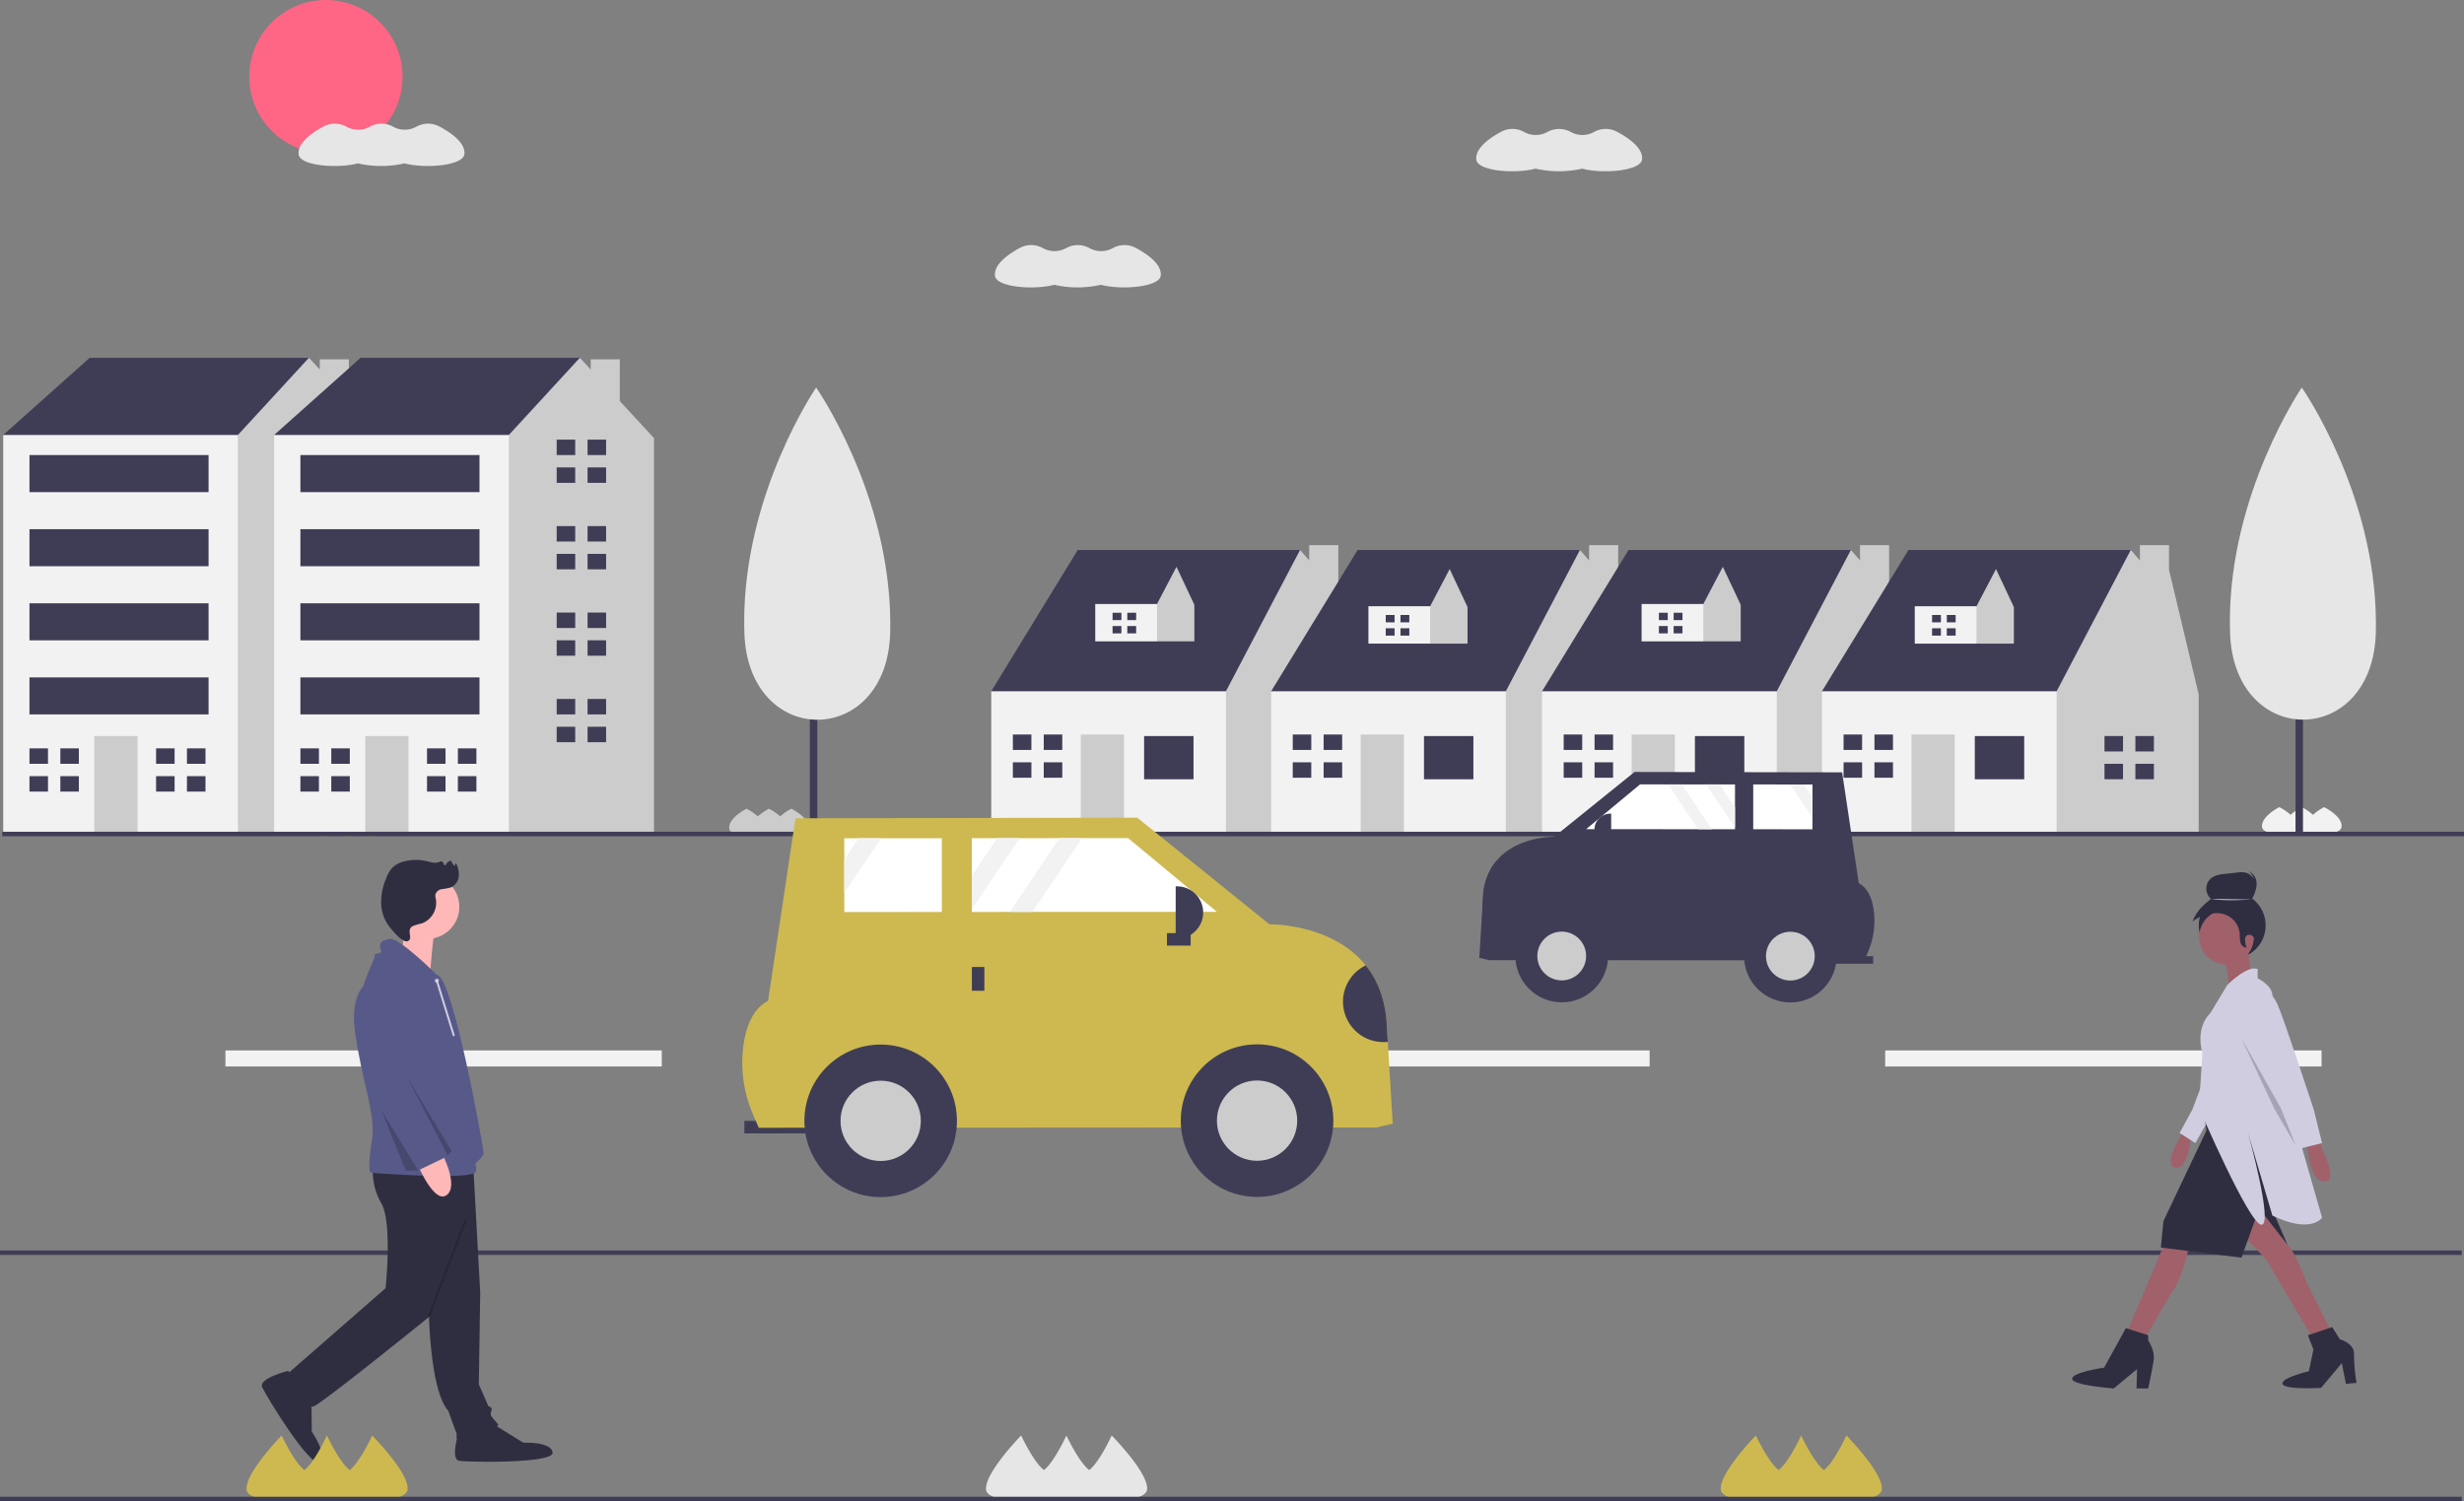 <svg id="f62fb22a-6085-4612-8ae6-3595732df09a" data-name="Layer 1" xmlns="http://www.w3.org/2000/svg" width="920.418" height="560.803"><rect width="100%" height="100%" fill="#808080" stroke="none"/><path fill="#f2f2f2" d="M84.209 392.402h163v6h-163zm369 0h163v6h-163zm251 0h163v6h-163z"/><path d="M1007.956 471.117a19.8 19.8 0 00-4.148 2.867 19.742 19.742 0 00-4.217-2.867 19.8 19.8 0 00-4.148 2.867 19.742 19.742 0 00-4.216-2.867s-6.501 3.197-6.483 7.105q0 .146.013.292c.222 2.558 6.944 3.21 10.637 2.004a15.247 15.247 0 008.364 0c3.677 1.225 10.535.523 10.736-2.064q.01-.146.01-.292c-.018-3.908-6.548-7.045-6.548-7.045z" transform="translate(-139.79 -169.598)" fill="#f2f2f2"/><path fill="#3f3d56" d="M6.972 167.108l-5.768-4.614 32.297-28.836h81.896v25.376l-53.059 35.757-55.366-27.683z"/><path fill="#ccc" d="M130.329 149.833v-15.599h-10.873v3.82l-4.059-4.396-26.529 28.836-10.381 6.921L62.39 287.016l24.275 24.275h56.416V163.648l-12.752-13.815z"/><path fill="#f2f2f2" d="M1.204 162.494h87.663v148.797H1.204z"/><path fill="#ccc" d="M35.232 274.957h16.149v36.334H35.232z"/><path fill="#3f3d56" d="M17.93 285.338v-5.767h-6.921v5.767h6.921zm-.577 4.614h-6.344v5.768h6.921v-5.768h-.577zm5.19-10.381h6.921v5.767h-6.921zm0 10.381h6.921v5.767h-6.921zm42.679-4.614v-5.767h-6.921v5.767h6.921zm-.577 4.614h-6.344v5.768h6.921v-5.768h-.577zm5.191-10.381h6.921v5.767h-6.921zm0 10.381h6.921v5.767h-6.921zm43.831-119.96v-5.768h-6.921v5.768h6.921zm-.576 4.614h-6.345v5.767h6.921v-5.767h-.576zm5.19-10.382h6.921v5.767h-6.921zm0 10.382h6.921v5.767h-6.921zm-4.614 27.683v-5.767h-6.921v5.767h6.921zm-.576 4.614h-6.345v5.767h6.921v-5.767h-.576zm5.19-10.381h6.921v5.767h-6.921zm0 10.381h6.921v5.767h-6.921zm-4.614 27.683v-5.767h-6.921v5.767h6.921zm-.576 4.614h-6.345v5.767h6.921V239.2h-.576zm5.19-10.381h6.921v5.767h-6.921zm0 10.381h6.921v5.767h-6.921zm-4.614 27.683v-5.767h-6.921v5.767h6.921zm-.576 4.614h-6.345v5.767h6.921v-5.767h-.576zm5.19-10.381h6.921v5.767h-6.921zm0 10.381h6.921v5.767h-6.921zM11.009 169.992H77.91v13.842H11.009zm0 27.683H77.91v13.842H11.009zm0 27.683H77.91V239.2H11.009zm0 27.683H77.91v13.842H11.009z"/><path d="M277.995 471.953a19.8 19.8 0 00-4.148 2.867 19.742 19.742 0 00-4.216-2.867 19.8 19.8 0 00-4.148 2.867 19.742 19.742 0 00-4.216-2.867s-6.501 3.198-6.483 7.105q0 .147.013.292c.222 2.558 6.944 3.21 10.636 2.004a15.247 15.247 0 008.365 0c3.676 1.225 10.535.524 10.736-2.064q.01-.145.01-.292c-.018-3.907-6.549-7.045-6.549-7.045z" transform="translate(-139.79 -169.598)" fill="#cdb950"/><path fill="#3f3d56" d="M108.177 167.108l-5.768-4.614 32.297-28.836h81.896v25.376l-53.059 35.757-55.366-27.683z"/><path fill="#ccc" d="M231.534 149.833v-15.599h-10.873v3.82l-4.059-4.396-26.529 28.836-10.381 6.921-16.097 117.601 24.275 24.275h56.416V163.648l-12.752-13.815z"/><path fill="#f2f2f2" d="M102.409 162.494h87.663v148.797h-87.663z"/><path fill="#ccc" d="M136.437 274.957h16.149v36.334h-16.149z"/><path fill="#3f3d56" d="M119.135 285.338v-5.767h-6.921v5.767h6.921zm-.577 4.614h-6.344v5.768h6.921v-5.768h-.577zm5.19-10.381h6.921v5.767h-6.921zm0 10.381h6.921v5.767h-6.921zm42.679-4.614v-5.767h-6.921v5.767h6.921zm-.577 4.614h-6.344v5.768h6.921v-5.768h-.577zm5.191-10.381h6.921v5.767h-6.921zm0 10.381h6.921v5.767h-6.921zm43.831-119.96v-5.768h-6.921v5.768h6.921zm-.576 4.614h-6.345v5.767h6.921v-5.767h-.576zm5.19-10.382h6.921v5.767h-6.921zm0 10.382h6.921v5.767h-6.921zm-4.614 27.683v-5.767h-6.921v5.767h6.921zm-.576 4.614h-6.345v5.767h6.921v-5.767h-.576zm5.19-10.381h6.921v5.767h-6.921zm0 10.381h6.921v5.767h-6.921zm-4.614 27.683v-5.767h-6.921v5.767h6.921zm-.576 4.614h-6.345v5.767h6.921V239.2h-.576zm5.19-10.381h6.921v5.767h-6.921zm0 10.381h6.921v5.767h-6.921zm-4.614 27.683v-5.767h-6.921v5.767h6.921zm-.576 4.614h-6.345v5.767h6.921v-5.767h-.576zm5.19-10.381h6.921v5.767h-6.921zm0 10.381h6.921v5.767h-6.921zM112.214 169.992h66.901v13.842h-66.901zm0 27.683h66.901v13.842h-66.901zm0 27.683h66.901V239.2h-66.901zm0 27.683h66.901v13.842h-66.901z"/><circle cx="121.748" cy="28.641" r="28.641" fill="#ff6584"/><path fill="#3f3d56" d="M302.512 200.449h2.793v110.319h-2.793z"/><path d="M472.35 402.154q.009 1.82-.033 3.623c-1.002 43.427-53.066 43.667-54.468.25q-.058-1.801-.067-3.622c-.224-48.543 26.879-88.02 26.879-88.02s27.465 39.226 27.69 87.769z" transform="translate(-139.79 -169.598)" fill="#e6e6e6"/><path d="M435.382 471.709a19.8 19.8 0 00-4.148 2.867 19.742 19.742 0 00-4.216-2.867 19.8 19.8 0 00-4.148 2.867 19.742 19.742 0 00-4.216-2.867s-6.502 3.197-6.484 7.105q.001.146.014.291c.222 2.559 6.944 3.21 10.636 2.005a15.247 15.247 0 008.364 0c3.677 1.225 10.536.523 10.736-2.065q.011-.145.01-.291c-.017-3.908-6.548-7.045-6.548-7.045z" transform="translate(-139.79 -169.598)" fill="#ccc"/><path fill="#3f3d56" d="M373.739 263.999l-3.46-5.767 32.297-52.775h83.049v8.074l-29.99 57.389-34.604 6.921-47.292-13.842z"/><path fill="#ccc" d="M499.921 246.794v-43.139h-10.873v5.691l-3.423-3.889-27.683 52.775-4.614 4.614-5.767 23.069 10.381 25.376h53.059v-51.906l-11.08-12.591z"/><path fill="#f2f2f2" d="M370.279 258.232h87.663v53.059h-87.663z"/><path fill="#3f3d56" d="M427.375 274.957h18.455v16.149h-18.455z"/><path fill="#ccc" d="M403.729 274.381h16.149v36.911h-16.149z"/><path fill="#3f3d56" d="M385.274 280.148v-5.767h-6.921v5.767h6.921zm-.577 4.614h-6.344v5.767h6.921v-5.767h-.577zm5.191-10.381h6.921v5.767h-6.921zm0 10.381h6.921v5.767h-6.921zm92.854-3.201v-5.767h-6.921v5.767h6.921zm-.577 4.614h-6.344v5.767h6.921v-5.767h-.577zm5.19-10.381h6.921v5.767h-6.921zm0 10.381h6.921v5.767h-6.921zm-77.319-59.027l-.911-1.517 8.498-13.886h21.851v2.124l-7.89 15.1-9.105 1.821-12.443-3.642z"/><path fill="#ccc" d="M439.474 211.745l-7.283 13.886-1.214 1.214-1.518 6.07 2.732 6.676h13.96v-13.657l-6.677-14.189z"/><path fill="#f2f2f2" d="M409.125 225.631h23.065v13.961h-23.065z"/><path fill="#3f3d56" d="M418.897 231.647v-2.754h-3.304v2.754h3.304zm-.275 2.203h-3.029v2.753h3.304v-2.753h-.275zm2.478-4.957h3.304v2.754H421.1zm0 4.957h3.304v2.754H421.1zm57.19 30.149l-3.461-5.767 32.297-52.775h83.05v8.074l-29.99 57.389-34.604 6.921-47.292-13.842z"/><path fill="#ccc" d="M604.472 246.794v-43.139h-10.873v5.691l-3.423-3.889-27.683 52.775-4.614 4.614-5.768 23.069 10.382 25.376h53.059v-51.906l-11.08-12.591z"/><path fill="#f2f2f2" d="M474.829 258.232h87.663v53.059h-87.663z"/><path fill="#3f3d56" d="M531.926 274.957h18.455v16.149h-18.455z"/><path fill="#ccc" d="M508.28 274.38h16.149v36.911H508.28z"/><path fill="#3f3d56" d="M489.824 280.148v-5.768h-6.921v5.768h6.921zm-.576 4.614h-6.345v5.767h6.921v-5.767h-.576zm5.19-10.382h6.921v5.767h-6.921zm0 10.382h6.921v5.767h-6.921zm92.854-4.037v-5.768h-6.921v5.768h6.921zm-.577 4.613h-6.344v5.768h6.921v-5.768h-.577zm5.191-10.381h6.921v5.767h-6.921zm0 10.381h6.921v5.767h-6.921zm-12.411-21.339l-3.461-5.767 32.297-52.775h83.05v8.074l-29.99 57.389-34.604 6.921-47.292-13.842z"/><path fill="#ccc" d="M705.677 246.794v-43.139h-10.873v5.691l-3.423-3.889-27.683 52.775-4.614 4.614-5.768 23.069 10.382 25.376h53.059v-51.906l-11.08-12.591z"/><path fill="#f2f2f2" d="M576.034 258.232h87.663v53.059h-87.663z"/><path fill="#3f3d56" d="M633.131 274.957h18.455v16.149h-18.455z"/><path fill="#ccc" d="M609.485 274.38h16.149v36.911h-16.149z"/><path fill="#3f3d56" d="M591.029 280.148v-5.768h-6.92v5.768h6.92zm-.576 4.614h-6.344v5.767h6.92v-5.767h-.576zm5.19-10.382h6.921v5.767h-6.921zm0 10.382h6.921v5.767h-6.921zm92.854-4.037v-5.768h-6.921v5.768h6.921zm-.576 4.613h-6.345v5.768h6.921v-5.768h-.576zm5.19-10.381h6.921v5.767h-6.921zm0 10.381h6.921v5.767h-6.921zm-181.034-57.353l-.91-1.518 8.497-13.886h21.852v2.125l-7.891 15.1-9.105 1.82-12.443-3.641z"/><path fill="#ccc" d="M541.516 212.581l-7.284 13.886-1.214 1.214-1.517 6.07 2.731 6.677h13.961v-13.657l-6.677-14.19z"/><path fill="#f2f2f2" d="M511.167 226.467h23.065v13.961h-23.065z"/><path fill="#3f3d56" d="M520.939 232.483v-2.754h-3.305v2.754h3.305zm-.276 2.203h-3.029v2.754h3.305v-2.754h-.276zm2.479-4.957h3.304v2.754h-3.304zm0 4.957h3.304v2.754h-3.304zm90.977-7.538l-.911-1.517 8.498-13.886h21.851v2.124l-7.891 15.1-9.104 1.821-12.443-3.642z"/><path fill="#ccc" d="M643.557 211.745l-7.284 13.886-1.214 1.214-1.517 6.07 2.731 6.676h13.961v-13.657l-6.677-14.189z"/><path fill="#f2f2f2" d="M613.208 225.631h23.065v13.961h-23.065z"/><path fill="#3f3d56" d="M622.98 231.647v-2.754h-3.304v2.754h3.304zm-.275 2.203h-3.029v2.753h3.304v-2.753h-.275zm2.478-4.957h3.304v2.754h-3.304zm0 4.957h3.304v2.754h-3.304zm58.862 30.149l-3.46-5.767 32.297-52.775h83.05v8.074l-29.991 57.389-34.604 6.921-47.292-13.842z"/><path fill="#ccc" d="M810.228 212.859v-9.204h-10.874v5.691l-3.422-3.889-27.684 52.775-4.614 4.614-5.767 23.069 10.381 25.376h53.06v-51.906l-11.08-46.526z"/><path fill="#f2f2f2" d="M680.585 258.232h87.663v53.059h-87.663z"/><path fill="#3f3d56" d="M737.682 274.957h18.455v16.149h-18.455z"/><path fill="#ccc" d="M714.035 274.38h16.149v36.911h-16.149z"/><path fill="#3f3d56" d="M695.58 280.148v-5.768h-6.921v5.768h6.921zm-.577 4.614h-6.344v5.767h6.921v-5.767h-.577zm5.191-10.382h6.921v5.767h-6.921zm0 10.382h6.921v5.767h-6.921zm92.854-4.037v-5.768h-6.921v5.768h6.921zm-.577 4.613h-6.344v5.768h6.921v-5.768h-.577zm5.191-10.381h6.921v5.767h-6.921zm0 10.381h6.921v5.767h-6.921zm-81.502-57.353l-.91-1.518 8.497-13.886h21.852v2.125l-7.891 15.1-9.105 1.82-12.443-3.641z"/><path fill="#ccc" d="M745.599 212.581l-7.284 13.886-1.214 1.214-1.518 6.07 2.732 6.677h13.96v-13.657l-6.676-14.19z"/><path fill="#f2f2f2" d="M715.25 226.467h23.065v13.961H715.25z"/><path fill="#3f3d56" d="M725.021 232.483v-2.754h-3.304v2.754h3.304zm-.275 2.203h-3.029v2.754h3.304v-2.754h-.275zm2.478-4.957h3.304v2.754h-3.304zm0 4.957h3.304v2.754h-3.304zM.836 310.718h919.582v1.673H.836zM0 467.126h919.582v1.673H0z"/><path fill="#3f3d56" d="M857.478 200.433h2.792v110.286h-2.792z"/><path d="M1027.308 402.127q.008 1.82-.034 3.623c-1.001 43.414-53.05 43.654-54.451.25q-.059-1.801-.067-3.621c-.224-48.529 26.87-87.994 26.87-87.994s27.458 39.214 27.682 87.742z" transform="translate(-139.79 -169.598)" fill="#e6e6e6"/><path fill="#3f3d56" d="M278.059 418.723h29.428v4.671h-29.428z"/><path d="M660.046 589.368l-6.072 1.405-230.752.123-2.075-4.835a48.798 48.798 0 01-3.588-26.386c.994-6.677 3.484-13.311 9.14-16.193l10.24-68.203 127.664-.229 49.393 39.838s23.299-.418 35.957 15.34c4.006 4.991 6.947 11.604 7.737 20.371l.5 8.198z" transform="translate(-139.79 -169.598)" fill="#cdb950"/><circle cx="469.573" cy="418.629" r="28.494" fill="#3f3d56"/><circle cx="469.573" cy="418.629" r="14.997" fill="#ccc"/><circle cx="328.973" cy="418.704" r="28.494" fill="#3f3d56"/><circle cx="328.973" cy="418.704" r="14.997" fill="#ccc"/><path fill="#fff" d="M454.581 340.633l-68.928.03h-8.414l-14.207.01v-1.036l-.01-12.492-.01-14.027h9.451l8.414-.01 14.905-.01h8.414l17.207-.01 33.178 27.545zm-102.764.05l-36.428.02-.01-7.148v-12.491l-.01-7.916h5.334l8.414-.01 22.69-.01.01 27.555z"/><path fill="#3f3d56" d="M363.043 361.23h4.671v8.875h-4.671z"/><path transform="rotate(89.969 595.082 365.78)" fill="#3f3d56" d="M577.798 516.074h4.671v8.875h-4.671z"/><path d="M439.17 331.106h.513a9.763 9.763 0 019.763 9.762 9.763 9.763 0 01-9.763 9.763h-.514v-19.525z" fill="#3f3d56"/><path d="M658.19 558.797a15.09 15.09 0 01-8.237-28.57c4.006 4.992 6.947 11.605 7.737 20.372z" transform="translate(-139.79 -169.598)" fill="#3f3d56"/><path fill="#f2f2f2" d="M380.877 313.108l-17.845 26.529-.01-12.492 9.441-14.027 8.414-.01zm-51.76.03l-13.738 20.417v-12.491l5.324-7.916 8.414-.01zm75.079-.04l-18.543 27.565h-8.414l18.543-27.565h8.414z"/><path transform="rotate(-179.969 760.647 443.423)" fill="#3f3d56" d="M821.627 526.785h17.876v2.837h-17.876z"/><path d="M692.383 527.42l3.688.853 140.169.075 1.26-2.936a29.642 29.642 0 002.18-16.028c-.604-4.056-2.117-8.086-5.553-9.837l-6.22-41.43-77.548-.138-30.003 24.2s-14.153-.255-21.842 9.317a22.468 22.468 0 00-4.7 12.374l-.303 4.98z" transform="translate(-139.79 -169.598)" fill="#3f3d56"/><circle cx="583.379" cy="357.129" r="17.308" fill="#3f3d56"/><circle cx="583.379" cy="357.129" r="9.11" fill="#ccc"/><circle cx="668.785" cy="357.175" r="17.308" fill="#3f3d56"/><circle cx="668.785" cy="357.175" r="9.11" fill="#ccc"/><path fill="#fff" d="M592.486 309.751l41.869.019h5.111l8.63.006v-.63l.006-7.588.006-8.521h-5.741l-5.111-.006-9.053-.006h-5.112l-10.452-.006-20.153 16.732zm62.422.031l22.128.012.006-4.342v-7.588l.006-4.808h-3.24l-5.111-.006-13.782-.006-.007 16.738z"/><path transform="rotate(-179.969 716.543 409.776)" fill="#3f3d56" d="M785.043 491.861h2.837v5.391h-2.837z"/><path transform="rotate(90.031 755.784 330.937)" fill="#3f3d56" d="M739.507 482.899h2.837v5.391h-2.837z"/><path d="M735.396 473.562h.312a5.93 5.93 0 015.93 5.93 5.93 5.93 0 01-5.93 5.93h-.312v-11.86z" transform="rotate(-179.969 668.599 394.712)" fill="#3f3d56"/><path d="M693.511 508.85a9.166 9.166 0 005.003-17.354 22.468 22.468 0 00-4.7 12.374z" transform="translate(-139.79 -169.598)" fill="#3f3d56"/><path fill="#f2f2f2" d="M637.256 293.031l10.84 16.115.006-7.588-5.735-8.521-5.111-.006zm31.441.019l8.345 12.402v-7.588l-3.234-4.808-5.111-.006zm-45.606-.025l11.264 16.745h5.111l-11.263-16.745h-5.112z"/><path d="M299.932 656.557s0 31.718 7.28 40.038c0 0 1.56 4.16 2.08 5.72a21.86 21.86 0 001.04 2.6v2.08s14.039-1.56 15.599-5.2l-2.6-3.12s-.52-.52 0-2.08a1.068 1.068 0 00-1.04-1.56l-3.64-8.32.52-34.318-2.6-47.317-22.359-1.04z" transform="translate(-139.79 -169.598)" fill="#2f2e41"/><path d="M311.371 703.875s-3.64 10.919 0 11.439 35.358 1.04 34.838-3.12-10.919-3.64-10.919-3.64l-10.92-6.76zm-32.238-98.795a23.594 23.594 0 003.12 14.039c4.16 7.28 1.56 31.718 1.56 31.718l-36.919 32.239s7.28 12.479 9.88 11.959 43.678-33.798 43.678-33.798l16.119-54.078z" transform="translate(-139.79 -169.598)" fill="#2f2e41"/><path d="M247.402 681.698s-11.172 2.771-9.662 6.124 18.05 30.421 21.285 27.755-2.771-11.171-2.771-11.171l-.136-12.842z" transform="translate(-139.79 -169.598)" fill="#2f2e41"/><circle cx="159.621" cy="338.766" r="11.959" fill="#ffb8b8"/><path d="M290.002 512.584l.529 15.39 10.063 3.976s.987-15.758 2.38-16.632-12.972-2.734-12.972-2.734z" transform="translate(-139.79 -169.598)" fill="#ffb8b8"/><path d="M303.052 533.843s-14.04-14.04-17.68-13.52-3.64 2.08-3.64 3.12 1.04 1.56 0 2.08-2.08 0-2.08 1.56-9.359 17.16-6.239 34.319 6.76 25.478 5.2 34.838-.52 11.44-.52 11.44 38.998 3.12 39.518-.52-1.56-1.56 1.04-4.16 1.56-2.6 1.56-4.16-11.44-64.997-17.16-64.997z" transform="translate(-139.79 -169.598)" fill="#575a89"/><path d="M295.772 604.56s6.24 15.079 10.92 11.439-2.08-16.12-2.08-16.12z" transform="translate(-139.79 -169.598)" fill="#ffb8b8"/><path d="M280.693 534.883s-12.217 1.399-7.669 23.838 22.228 48.438 22.228 48.438l11.96-5.72-15.6-30.678 3.64-19.239s2.08-18.199-14.56-16.639z" transform="translate(-139.79 -169.598)" fill="#575a89"/><path opacity=".2" d="M151.561 401.423l17.159 28.598-1.559 1.56-15.6-30.158zm-9.082 13.327l13.762 22.551h-4.68l-9.082-22.551z"/><path d="M293.999 515.55a17.215 17.215 0 013.14-.935 8.217 8.217 0 005.46-9.212 4.7 4.7 0 01-.197-1.518 2.9 2.9 0 012.417-2.13 23.792 23.792 0 003.365-.64 5.098 5.098 0 002.975-4.088 8.444 8.444 0 00-1.128-5.09l-.403 1.16a4.297 4.297 0 01-1.315-1.968 2.71 2.71 0 00-2.065 1.66c-.646.381-.74-1.184-1.453-1.414a1.282 1.282 0 00-.891.22c-1.439.67-3.11.097-4.653-.275a17.513 17.513 0 00-8.13-.01 9.731 9.731 0 00-4.804 2.472 11.529 11.529 0 00-2.248 3.863 22.25 22.25 0 00-1.813 10.805 15.295 15.295 0 003.604 8.104c1.03 1.186 4.387 5.323 6.228 4.617 2.313-.886-.815-4.18 1.91-5.62z" transform="translate(-139.79 -169.598)" fill="#2f2e41"/><path transform="rotate(-69.123 113.866 660.065)" opacity=".2" d="M287.663 643.03h38.397v.74h-38.397z"/><circle cx="163.187" cy="366.36" r=".74" fill="#d0cde1"/><path fill="#d0cde1" d="M163.187 366.36l6.287 20.342"/><path d="M309.265 556.67a.37.37 0 01-.353-.26l-6.287-20.342a.37.37 0 11.706-.219l6.288 20.342a.37.37 0 01-.354.479z" transform="translate(-139.79 -169.598)" fill="#d0cde1"/><circle cx="833.834" cy="345.693" r="12.489" fill="#2f2e41"/><path d="M955.873 590.944l-1.893 3.787s-6.06 9.846-1.894 10.982 5.491-7.384 5.491-7.384l.758-4.545z" transform="translate(-139.79 -169.598)" fill="#a0616a"/><path fill="#d0cde1" d="M823.656 402.033l-4.734 12.496-4.733 8.71 5.87 3.787 4.733-8.331 5.681-13.065-6.817-3.597z"/><path d="M976.89 630.139l9.468 10.035 16.662 28.213 7.196-2.272-8.521-16.852s-4.923-12.876-7.385-14.58-6.627-12.875-6.627-12.875l-4.544-3.598zm-19.502 5.491l-.757 3.219s-2.462 10.035-6.249 14.58l-9.089 15.715-6.816-2.272 13.444-31.81z" transform="translate(-139.79 -169.598)" fill="#a0616a"/><circle cx="831.703" cy="350.057" r="10.225" fill="#a0616a"/><path d="M979.541 524.673l1.326 10.982-8.52 4.166s0-9.468-2.273-11.93zm26.699 70.816l.946 3.218s6.249 12.308.947 12.308-6.249-11.36-6.249-11.36l-.568-2.841z" transform="translate(-139.79 -169.598)" fill="#a0616a"/><path d="M962.69 582.613l1.325 9.278-16.094 33.893-.947 9.846 30.106 3.787 6.627-18.367 10.604 13.633-6.06-14.011s-1.893-9.468-1.325-11.93-.379-14.768-2.083-17.798-22.153-8.331-22.153-8.331zm39.194 85.774l9.089-3.03 2.84 4.545s5.491 1.515 5.302 5.49a67.66 67.66 0 00.947 10.794l-3.977.378-1.514-7.763-7.764 9.278s-13.822.757-14.39-1.515 9.846-4.733 9.846-4.733l1.704-8.142zm-67.975-2.651l8.331 2.651v1.893s2.462 3.787 2.083 7.006-2.083 10.982-2.083 10.982h-4.355l.19-7.195-8.71 7.195s-15.527-1.136-15.527-3.597 11.929-4.166 11.929-4.166z" transform="translate(-139.79 -169.598)" fill="#2f2e41"/><path d="M971.778 537.548s7.763-7.763 11.361-5.87v3.409s5.302 2.462 5.491 6.248 5.68 38.248 5.68 38.248l12.876 44.876s-3.976 6.248-18.556-.758l-9.089-30.863s9.657 34.84 4.923 34.271-23.29-43.739-23.29-43.739l1.326-20.45s-3.03-8.898 3.03-14.957z" transform="translate(-139.79 -169.598)" fill="#d0cde1"/><path d="M985.033 538.685s3.218 1.136 5.49 6.059 13.634 39.573 13.634 39.573l3.03 12.308-8.521 2.082-4.166-12.686-15.527-28.78s-2.461-15.148 6.06-18.556z" transform="translate(-139.79 -169.598)" fill="#d0cde1"/><path d="M984.284 511.498a7.177 7.177 0 00-3.38-5.836c1.04-2.087 1.968-4.47 1.283-6.698a5.112 5.112 0 00-3.85-3.446 10.033 10.033 0 00-2.993.04l-4.665.528a10.19 10.19 0 00-4.373 1.178 5.066 5.066 0 00-.585 8.13c-3.265 2.61-5.446 4.593-6.931 8.5a14.035 14.035 0 018.815-3.156 8.403 8.403 0 018.83 7.7 15.55 15.55 0 00.286 3.26 2.398 2.398 0 002.357 1.875c-.15.021-1.075-2.756-.424-4.038l.01-.02a1.22 1.22 0 01.663-.57 1.91 1.91 0 012.538 1.328c.363 1.391.942 3.166 1.448 2.695.663-.617.384-6.057.563-6.9a15.835 15.835 0 00.408-4.57z" transform="translate(-139.79 -169.598)" fill="#2f2e41"/><path d="M980.853 505.625s-10.262.67-15.17-.223" transform="translate(-139.79 -169.598)" fill="#d0cde1"/><path d="M980.271 504.252c1.04-2.087 1.968-4.47 1.283-6.698a5.06 5.06 0 00-1.79-2.516 5.124 5.124 0 012.737 3.084c.685 2.228-.244 4.61-1.283 6.698-.824-.123 1.122.535-.947-.568z" transform="translate(-139.79 -169.598)" fill="#2f2e41"/><path opacity=".2" d="M837.194 387.737l14.769 26.13 5.681 14.201-7.953-13.633-12.497-26.698z"/><path d="M278.82 705.85s-4.63 10.077-8.39 12.903c-3.806-2.833-8.526-12.904-8.526-12.904s-4.63 10.078-8.39 12.904c-3.806-2.833-8.526-12.904-8.526-12.904s-13.149 13.443-13.113 19.809a4.668 4.668 0 00.027.475c.45 4.168 14.044 5.23 21.512 3.265a38.02 38.02 0 0016.915 0c7.437 1.996 21.308.853 21.713-3.363a4.67 4.67 0 00.022-.475c-.037-6.366-13.245-19.71-13.245-19.71z" transform="translate(-139.79 -169.598)" fill="#cdb950"/><path d="M555.059 705.85s-4.63 10.077-8.39 12.903c-3.805-2.833-8.526-12.904-8.526-12.904s-4.63 10.078-8.389 12.904c-3.806-2.833-8.526-12.904-8.526-12.904s-13.15 13.443-13.113 19.809a4.668 4.668 0 00.027.475c.449 4.168 14.043 5.23 21.511 3.265a38.02 38.02 0 0016.916 0c7.436 1.996 21.307.853 21.713-3.363a4.67 4.67 0 00.021-.475c-.036-6.366-13.244-19.71-13.244-19.71z" transform="translate(-139.79 -169.598)" fill="#e6e6e6"/><path d="M829.51 705.85s-4.63 10.077-8.388 12.903c-3.807-2.833-8.527-12.904-8.527-12.904s-4.63 10.078-8.39 12.904c-3.805-2.833-8.526-12.904-8.526-12.904s-13.149 13.443-13.112 19.809a4.67 4.67 0 00.027.475c.448 4.168 14.043 5.23 21.511 3.265a38.02 38.02 0 0016.916 0c7.436 1.996 21.307.853 21.712-3.363a4.67 4.67 0 00.022-.475c-.036-6.366-13.245-19.71-13.245-19.71z" transform="translate(-139.79 -169.598)" fill="#cdb950"/><path d="M295.405 216.89l-.12.065a8.96 8.96 0 01-8.544.03l-.226-.12a9.003 9.003 0 00-8.534.029l-.113.061a8.96 8.96 0 01-8.544.03l-.234-.125a8.952 8.952 0 00-8.45-.015c-3.975 2.14-9.347 5.799-9.323 9.931a4.806 4.806 0 00.027.49c.463 4.29 14.46 5.384 22.149 3.362a39.145 39.145 0 0017.416 0c7.656 2.054 21.938.877 22.356-3.463a4.81 4.81 0 00.022-.49c-.024-4.134-5.444-7.755-9.442-9.865a8.943 8.943 0 00-8.44.08zm260.123 45.355l-.12.066a8.96 8.96 0 01-8.544.03l-.226-.121a9.003 9.003 0 00-8.534.029l-.113.062a8.96 8.96 0 01-8.544.03l-.234-.126a8.952 8.952 0 00-8.45-.015c-3.975 2.14-9.347 5.8-9.323 9.931a4.806 4.806 0 00.028.49c.462 4.29 14.459 5.384 22.148 3.362a39.145 39.145 0 0017.416 0c7.657 2.055 21.938.878 22.356-3.463a4.81 4.81 0 00.022-.49c-.024-4.134-5.443-7.754-9.442-9.864a8.943 8.943 0 00-8.44.079zm179.785-43.388l-.122.066a8.96 8.96 0 01-8.543.03l-.226-.121a9.003 9.003 0 00-8.534.03l-.113.06a8.96 8.96 0 01-8.543.03l-.235-.125a8.952 8.952 0 00-8.45-.015c-3.974 2.14-9.347 5.8-9.323 9.931a4.808 4.808 0 00.028.49c.462 4.291 14.459 5.384 22.148 3.362a39.145 39.145 0 0017.416 0c7.657 2.055 21.938.878 22.356-3.463a4.807 4.807 0 00.022-.49c-.023-4.134-5.443-7.754-9.442-9.864a8.943 8.943 0 00-8.44.079z" transform="translate(-139.79 -169.598)" fill="#e6e6e6"/><path fill="#3f3d56" d="M0 559.131h919.582v1.673H0z"/></svg>
